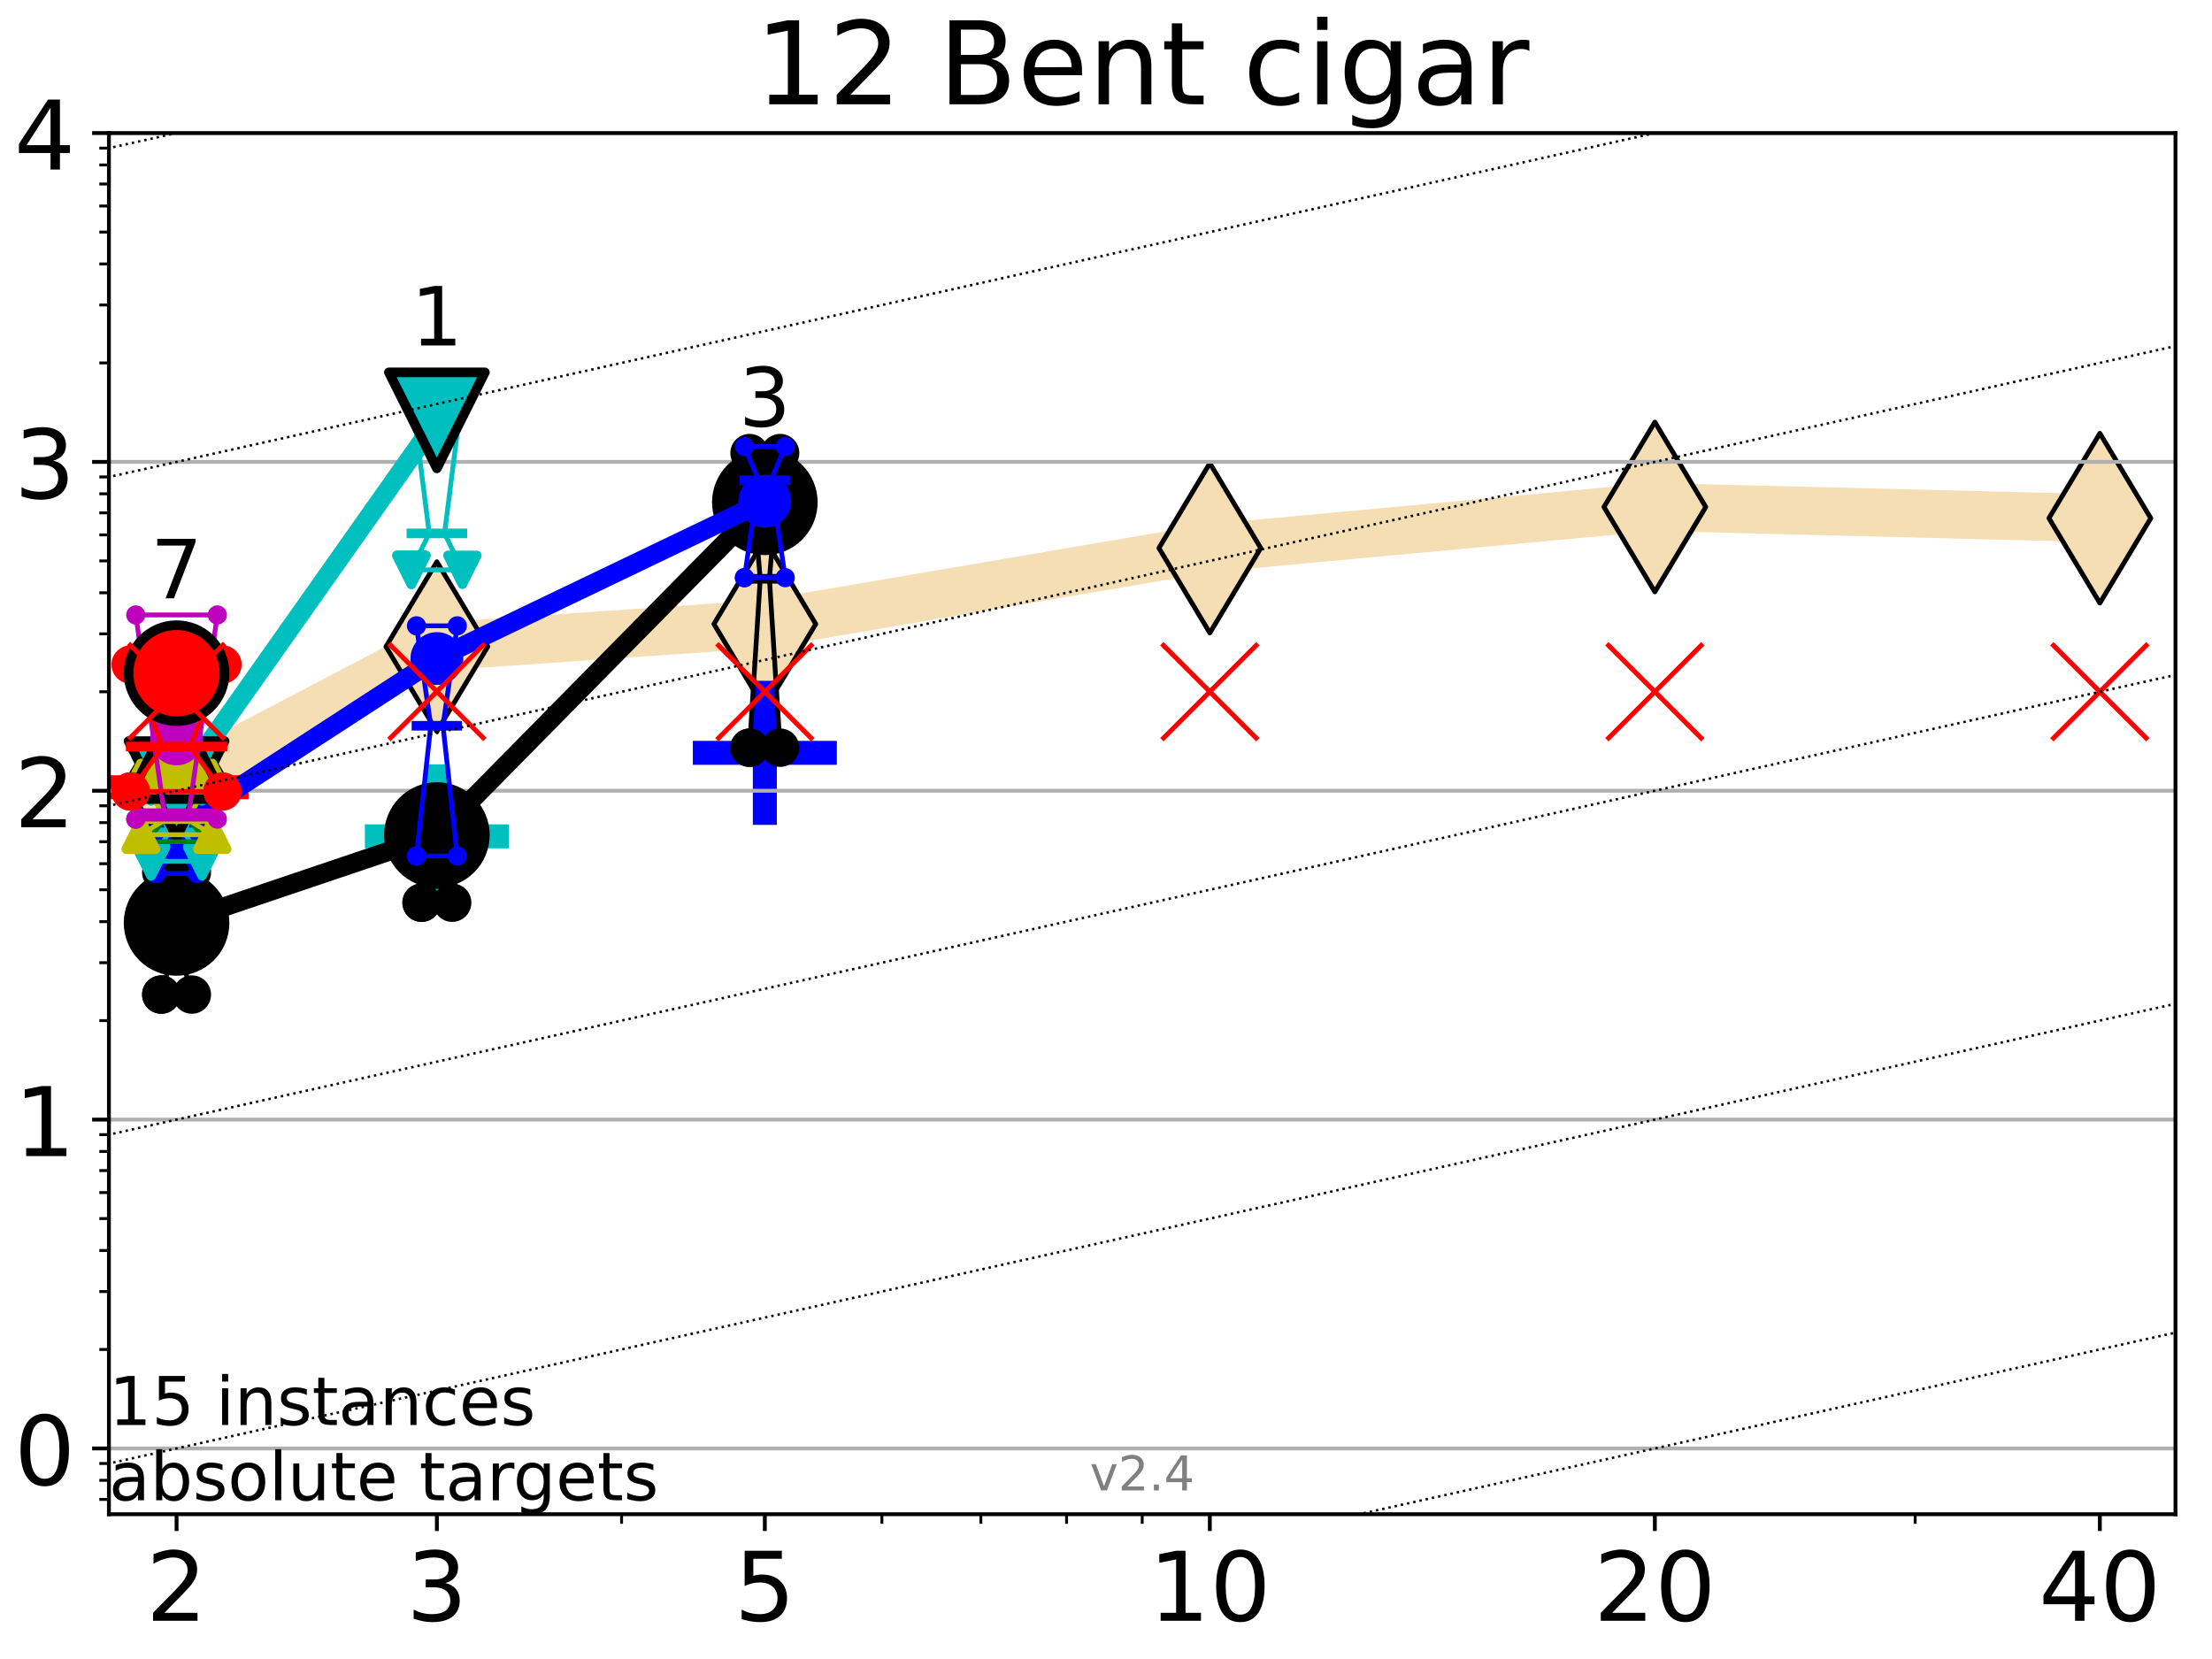 <?xml version="1.0" encoding="utf-8" standalone="no"?>
<!DOCTYPE svg PUBLIC "-//W3C//DTD SVG 1.1//EN"
  "http://www.w3.org/Graphics/SVG/1.1/DTD/svg11.dtd">
<!-- Created with matplotlib (https://matplotlib.org/) -->
<svg height="345.6pt" version="1.1" viewBox="0 0 460.8 345.6" width="460.8pt" xmlns="http://www.w3.org/2000/svg" xmlns:xlink="http://www.w3.org/1999/xlink">
 <defs>
  <style type="text/css">*{stroke-linecap:butt;stroke-linejoin:round;}</style>
 </defs>
 <g id="figure_1">
  <g id="patch_1">
   <path d="M 0 345.6 
L 460.8 345.6 
L 460.8 0 
L 0 0 
z
" style="fill:#ffffff;"/>
  </g>
  <g id="axes_1">
   <g id="patch_2">
    <path d="M 22.69 315.44 
L 453.192 315.44 
L 453.192 27.72 
L 22.69 27.72 
z
" style="fill:#ffffff;"/>
   </g>
   <g id="line2d_1">
    <path clip-path="url(#p2a8ecaa482)" d="M 36.781 163.137 
L 91.009 134.705 
L 159.329 129.994 
L 252.032 114.174 
L 344.736 105.616 
L 437.439 107.95 
" style="fill:none;stroke:#f5deb3;stroke-linecap:square;stroke-width:10;"/>
    <defs>
     <path d="M -0 17.678 
L 10.607 0 
L 0 -17.678 
L -10.607 -0 
z
" id="m439cac9ffb" style="stroke:#000000;stroke-linejoin:miter;"/>
    </defs>
    <g clip-path="url(#p2a8ecaa482)">
     <use style="fill:#f5deb3;stroke:#000000;stroke-linejoin:miter;" x="36.781" xlink:href="#m439cac9ffb" y="163.137"/>
     <use style="fill:#f5deb3;stroke:#000000;stroke-linejoin:miter;" x="91.009" xlink:href="#m439cac9ffb" y="134.705"/>
     <use style="fill:#f5deb3;stroke:#000000;stroke-linejoin:miter;" x="159.329" xlink:href="#m439cac9ffb" y="129.994"/>
     <use style="fill:#f5deb3;stroke:#000000;stroke-linejoin:miter;" x="252.032" xlink:href="#m439cac9ffb" y="114.174"/>
     <use style="fill:#f5deb3;stroke:#000000;stroke-linejoin:miter;" x="344.736" xlink:href="#m439cac9ffb" y="105.616"/>
     <use style="fill:#f5deb3;stroke:#000000;stroke-linejoin:miter;" x="437.439" xlink:href="#m439cac9ffb" y="107.95"/>
    </g>
   </g>
   <g id="line2d_2">
    <defs>
     <path d="M -15 0 
L 15 0 
M 0 15 
L 0 -15 
" id="m0a8a3f0164" style="stroke:#00bfbf;stroke-width:5;"/>
    </defs>
    <g clip-path="url(#p2a8ecaa482)">
     <use style="fill:#00bfbf;stroke:#00bfbf;stroke-width:5;" x="91.009" xlink:href="#m0a8a3f0164" y="174.229"/>
    </g>
   </g>
   <g id="line2d_3">
    <defs>
     <path d="M -15 0 
L 15 0 
M 0 15 
L 0 -15 
" id="m7f20f63112" style="stroke:#0000ff;stroke-width:5;"/>
    </defs>
    <g clip-path="url(#p2a8ecaa482)">
     <use style="fill:#0000ff;stroke:#0000ff;stroke-width:5;" x="159.329" xlink:href="#m7f20f63112" y="156.832"/>
    </g>
   </g>
   <g id="line2d_4">
    <defs>
     <path d="M -15 0 
L 15 0 
M 0 15 
L 0 -15 
" id="m31da5a4b65" style="stroke:#ff0000;stroke-width:5;"/>
    </defs>
    <g clip-path="url(#p2a8ecaa482)">
     <use style="fill:#ff0000;stroke:#ff0000;stroke-width:5;" x="36.781" xlink:href="#m31da5a4b65" y="163.995"/>
    </g>
   </g>
   <g id="matplotlib.axis_1">
    <g id="xtick_1">
     <g id="line2d_5">
      <defs>
       <path d="M 0 0 
L 0 3.5 
" id="m2a5c62aeba" style="stroke:#000000;stroke-width:0.8;"/>
      </defs>
      <g>
       <use style="stroke:#000000;stroke-width:0.8;" x="36.781" xlink:href="#m2a5c62aeba" y="315.44"/>
      </g>
     </g>
     <g id="text_1">
      <!-- 2 -->
      <g transform="translate(30.419 337.637)scale(0.2 -0.2)">
       <defs>
        <path d="M 19.188 8.297 
L 53.609 8.297 
L 53.609 0 
L 7.328 0 
L 7.328 8.297 
Q 12.938 14.109 22.625 23.891 
Q 32.328 33.688 34.812 36.531 
Q 39.547 41.844 41.422 45.531 
Q 43.312 49.219 43.312 52.781 
Q 43.312 58.594 39.234 62.25 
Q 35.156 65.922 28.609 65.922 
Q 23.969 65.922 18.812 64.312 
Q 13.672 62.703 7.812 59.422 
L 7.812 69.391 
Q 13.766 71.781 18.938 73 
Q 24.125 74.219 28.422 74.219 
Q 39.75 74.219 46.484 68.547 
Q 53.219 62.891 53.219 53.422 
Q 53.219 48.922 51.531 44.891 
Q 49.859 40.875 45.406 35.406 
Q 44.188 33.984 37.641 27.219 
Q 31.109 20.453 19.188 8.297 
z
" id="DejaVuSans-50"/>
       </defs>
       <use xlink:href="#DejaVuSans-50"/>
      </g>
     </g>
    </g>
    <g id="xtick_2">
     <g id="line2d_6">
      <g>
       <use style="stroke:#000000;stroke-width:0.8;" x="91.009" xlink:href="#m2a5c62aeba" y="315.44"/>
      </g>
     </g>
     <g id="text_2">
      <!-- 3 -->
      <g transform="translate(84.647 337.637)scale(0.2 -0.2)">
       <defs>
        <path d="M 40.578 39.312 
Q 47.656 37.797 51.625 33 
Q 55.609 28.219 55.609 21.188 
Q 55.609 10.406 48.188 4.484 
Q 40.766 -1.422 27.094 -1.422 
Q 22.516 -1.422 17.656 -0.516 
Q 12.797 0.391 7.625 2.203 
L 7.625 11.719 
Q 11.719 9.328 16.594 8.109 
Q 21.484 6.891 26.812 6.891 
Q 36.078 6.891 40.938 10.547 
Q 45.797 14.203 45.797 21.188 
Q 45.797 27.641 41.281 31.266 
Q 36.766 34.906 28.719 34.906 
L 20.219 34.906 
L 20.219 43.016 
L 29.109 43.016 
Q 36.375 43.016 40.234 45.922 
Q 44.094 48.828 44.094 54.297 
Q 44.094 59.906 40.109 62.906 
Q 36.141 65.922 28.719 65.922 
Q 24.656 65.922 20.016 65.031 
Q 15.375 64.156 9.812 62.312 
L 9.812 71.094 
Q 15.438 72.656 20.344 73.438 
Q 25.25 74.219 29.594 74.219 
Q 40.828 74.219 47.359 69.109 
Q 53.906 64.016 53.906 55.328 
Q 53.906 49.266 50.438 45.094 
Q 46.969 40.922 40.578 39.312 
z
" id="DejaVuSans-51"/>
       </defs>
       <use xlink:href="#DejaVuSans-51"/>
      </g>
     </g>
    </g>
    <g id="xtick_3">
     <g id="line2d_7">
      <g>
       <use style="stroke:#000000;stroke-width:0.8;" x="159.329" xlink:href="#m2a5c62aeba" y="315.44"/>
      </g>
     </g>
     <g id="text_3">
      <!-- 5 -->
      <g transform="translate(152.966 337.637)scale(0.2 -0.2)">
       <defs>
        <path d="M 10.797 72.906 
L 49.516 72.906 
L 49.516 64.594 
L 19.828 64.594 
L 19.828 46.734 
Q 21.969 47.469 24.109 47.828 
Q 26.266 48.188 28.422 48.188 
Q 40.625 48.188 47.75 41.5 
Q 54.891 34.812 54.891 23.391 
Q 54.891 11.625 47.562 5.094 
Q 40.234 -1.422 26.906 -1.422 
Q 22.312 -1.422 17.547 -0.641 
Q 12.797 0.141 7.719 1.703 
L 7.719 11.625 
Q 12.109 9.234 16.797 8.062 
Q 21.484 6.891 26.703 6.891 
Q 35.156 6.891 40.078 11.328 
Q 45.016 15.766 45.016 23.391 
Q 45.016 31 40.078 35.438 
Q 35.156 39.891 26.703 39.891 
Q 22.75 39.891 18.812 39.016 
Q 14.891 38.141 10.797 36.281 
z
" id="DejaVuSans-53"/>
       </defs>
       <use xlink:href="#DejaVuSans-53"/>
      </g>
     </g>
    </g>
    <g id="xtick_4">
     <g id="line2d_8">
      <g>
       <use style="stroke:#000000;stroke-width:0.8;" x="252.032" xlink:href="#m2a5c62aeba" y="315.44"/>
      </g>
     </g>
     <g id="text_4">
      <!-- 10 -->
      <g transform="translate(239.307 337.637)scale(0.2 -0.2)">
       <defs>
        <path d="M 12.406 8.297 
L 28.516 8.297 
L 28.516 63.922 
L 10.984 60.406 
L 10.984 69.391 
L 28.422 72.906 
L 38.281 72.906 
L 38.281 8.297 
L 54.391 8.297 
L 54.391 0 
L 12.406 0 
z
" id="DejaVuSans-49"/>
        <path d="M 31.781 66.406 
Q 24.172 66.406 20.328 58.906 
Q 16.5 51.422 16.5 36.375 
Q 16.5 21.391 20.328 13.891 
Q 24.172 6.391 31.781 6.391 
Q 39.453 6.391 43.281 13.891 
Q 47.125 21.391 47.125 36.375 
Q 47.125 51.422 43.281 58.906 
Q 39.453 66.406 31.781 66.406 
z
M 31.781 74.219 
Q 44.047 74.219 50.516 64.516 
Q 56.984 54.828 56.984 36.375 
Q 56.984 17.969 50.516 8.266 
Q 44.047 -1.422 31.781 -1.422 
Q 19.531 -1.422 13.062 8.266 
Q 6.594 17.969 6.594 36.375 
Q 6.594 54.828 13.062 64.516 
Q 19.531 74.219 31.781 74.219 
z
" id="DejaVuSans-48"/>
       </defs>
       <use xlink:href="#DejaVuSans-49"/>
       <use x="63.623" xlink:href="#DejaVuSans-48"/>
      </g>
     </g>
    </g>
    <g id="xtick_5">
     <g id="line2d_9">
      <g>
       <use style="stroke:#000000;stroke-width:0.8;" x="344.736" xlink:href="#m2a5c62aeba" y="315.44"/>
      </g>
     </g>
     <g id="text_5">
      <!-- 20 -->
      <g transform="translate(332.011 337.637)scale(0.2 -0.2)">
       <use xlink:href="#DejaVuSans-50"/>
       <use x="63.623" xlink:href="#DejaVuSans-48"/>
      </g>
     </g>
    </g>
    <g id="xtick_6">
     <g id="line2d_10">
      <g>
       <use style="stroke:#000000;stroke-width:0.8;" x="437.439" xlink:href="#m2a5c62aeba" y="315.44"/>
      </g>
     </g>
     <g id="text_6">
      <!-- 40 -->
      <g transform="translate(424.714 337.637)scale(0.2 -0.2)">
       <defs>
        <path d="M 37.797 64.312 
L 12.891 25.391 
L 37.797 25.391 
z
M 35.203 72.906 
L 47.609 72.906 
L 47.609 25.391 
L 58.016 25.391 
L 58.016 17.188 
L 47.609 17.188 
L 47.609 0 
L 37.797 0 
L 37.797 17.188 
L 4.891 17.188 
L 4.891 26.703 
z
" id="DejaVuSans-52"/>
       </defs>
       <use xlink:href="#DejaVuSans-52"/>
       <use x="63.623" xlink:href="#DejaVuSans-48"/>
      </g>
     </g>
    </g>
    <g id="xtick_7">
     <g id="line2d_11">
      <defs>
       <path d="M 0 0 
L 0 2 
" id="m5556a31112" style="stroke:#000000;stroke-width:0.6;"/>
      </defs>
      <g>
       <use style="stroke:#000000;stroke-width:0.6;" x="129.485" xlink:href="#m5556a31112" y="315.44"/>
      </g>
     </g>
    </g>
    <g id="xtick_8">
     <g id="line2d_12">
      <g>
       <use style="stroke:#000000;stroke-width:0.6;" x="183.713" xlink:href="#m5556a31112" y="315.44"/>
      </g>
     </g>
    </g>
    <g id="xtick_9">
     <g id="line2d_13">
      <g>
       <use style="stroke:#000000;stroke-width:0.6;" x="204.329" xlink:href="#m5556a31112" y="315.44"/>
      </g>
     </g>
    </g>
    <g id="xtick_10">
     <g id="line2d_14">
      <g>
       <use style="stroke:#000000;stroke-width:0.6;" x="222.188" xlink:href="#m5556a31112" y="315.44"/>
      </g>
     </g>
    </g>
    <g id="xtick_11">
     <g id="line2d_15">
      <g>
       <use style="stroke:#000000;stroke-width:0.6;" x="237.941" xlink:href="#m5556a31112" y="315.44"/>
      </g>
     </g>
    </g>
    <g id="xtick_12">
     <g id="line2d_16">
      <g>
       <use style="stroke:#000000;stroke-width:0.6;" x="398.964" xlink:href="#m5556a31112" y="315.44"/>
      </g>
     </g>
    </g>
   </g>
   <g id="matplotlib.axis_2">
    <g id="ytick_1">
     <g id="line2d_17">
      <path clip-path="url(#p2a8ecaa482)" d="M 22.69 301.739 
L 453.192 301.739 
" style="fill:none;stroke:#b0b0b0;stroke-linecap:square;stroke-width:0.8;"/>
     </g>
     <g id="line2d_18">
      <defs>
       <path d="M 0 0 
L -3.5 0 
" id="m6936b4a26a" style="stroke:#000000;stroke-width:0.8;"/>
      </defs>
      <g>
       <use style="stroke:#000000;stroke-width:0.8;" x="22.69" xlink:href="#m6936b4a26a" y="301.739"/>
      </g>
     </g>
     <g id="text_7">
      <!-- 0 -->
      <g transform="translate(2.965 309.337)scale(0.2 -0.2)">
       <use xlink:href="#DejaVuSans-48"/>
      </g>
     </g>
    </g>
    <g id="ytick_2">
     <g id="line2d_19">
      <path clip-path="url(#p2a8ecaa482)" d="M 22.69 233.234 
L 453.192 233.234 
" style="fill:none;stroke:#b0b0b0;stroke-linecap:square;stroke-width:0.8;"/>
     </g>
     <g id="line2d_20">
      <g>
       <use style="stroke:#000000;stroke-width:0.8;" x="22.69" xlink:href="#m6936b4a26a" y="233.234"/>
      </g>
     </g>
     <g id="text_8">
      <!-- 1 -->
      <g transform="translate(2.965 240.833)scale(0.2 -0.2)">
       <use xlink:href="#DejaVuSans-49"/>
      </g>
     </g>
    </g>
    <g id="ytick_3">
     <g id="line2d_21">
      <path clip-path="url(#p2a8ecaa482)" d="M 22.69 164.73 
L 453.192 164.73 
" style="fill:none;stroke:#b0b0b0;stroke-linecap:square;stroke-width:0.8;"/>
     </g>
     <g id="line2d_22">
      <g>
       <use style="stroke:#000000;stroke-width:0.8;" x="22.69" xlink:href="#m6936b4a26a" y="164.73"/>
      </g>
     </g>
     <g id="text_9">
      <!-- 2 -->
      <g transform="translate(2.965 172.328)scale(0.2 -0.2)">
       <use xlink:href="#DejaVuSans-50"/>
      </g>
     </g>
    </g>
    <g id="ytick_4">
     <g id="line2d_23">
      <path clip-path="url(#p2a8ecaa482)" d="M 22.69 96.225 
L 453.192 96.225 
" style="fill:none;stroke:#b0b0b0;stroke-linecap:square;stroke-width:0.8;"/>
     </g>
     <g id="line2d_24">
      <g>
       <use style="stroke:#000000;stroke-width:0.8;" x="22.69" xlink:href="#m6936b4a26a" y="96.225"/>
      </g>
     </g>
     <g id="text_10">
      <!-- 3 -->
      <g transform="translate(2.965 103.823)scale(0.2 -0.2)">
       <use xlink:href="#DejaVuSans-51"/>
      </g>
     </g>
    </g>
    <g id="ytick_5">
     <g id="line2d_25">
      <path clip-path="url(#p2a8ecaa482)" d="M 22.69 27.72 
L 453.192 27.72 
" style="fill:none;stroke:#b0b0b0;stroke-linecap:square;stroke-width:0.8;"/>
     </g>
     <g id="line2d_26">
      <g>
       <use style="stroke:#000000;stroke-width:0.8;" x="22.69" xlink:href="#m6936b4a26a" y="27.72"/>
      </g>
     </g>
     <g id="text_11">
      <!-- 4 -->
      <g transform="translate(2.965 35.318)scale(0.2 -0.2)">
       <use xlink:href="#DejaVuSans-52"/>
      </g>
     </g>
    </g>
    <g id="ytick_6">
     <g id="line2d_27">
      <defs>
       <path d="M 0 0 
L -2 0 
" id="ma3cd4db8a4" style="stroke:#000000;stroke-width:0.6;"/>
      </defs>
      <g>
       <use style="stroke:#000000;stroke-width:0.6;" x="22.69" xlink:href="#ma3cd4db8a4" y="312.351"/>
      </g>
     </g>
    </g>
    <g id="ytick_7">
     <g id="line2d_28">
      <g>
       <use style="stroke:#000000;stroke-width:0.6;" x="22.69" xlink:href="#ma3cd4db8a4" y="308.378"/>
      </g>
     </g>
    </g>
    <g id="ytick_8">
     <g id="line2d_29">
      <g>
       <use style="stroke:#000000;stroke-width:0.6;" x="22.69" xlink:href="#ma3cd4db8a4" y="304.874"/>
      </g>
     </g>
    </g>
    <g id="ytick_9">
     <g id="line2d_30">
      <g>
       <use style="stroke:#000000;stroke-width:0.6;" x="22.69" xlink:href="#ma3cd4db8a4" y="281.117"/>
      </g>
     </g>
    </g>
    <g id="ytick_10">
     <g id="line2d_31">
      <g>
       <use style="stroke:#000000;stroke-width:0.6;" x="22.69" xlink:href="#ma3cd4db8a4" y="269.054"/>
      </g>
     </g>
    </g>
    <g id="ytick_11">
     <g id="line2d_32">
      <g>
       <use style="stroke:#000000;stroke-width:0.6;" x="22.69" xlink:href="#ma3cd4db8a4" y="260.495"/>
      </g>
     </g>
    </g>
    <g id="ytick_12">
     <g id="line2d_33">
      <g>
       <use style="stroke:#000000;stroke-width:0.6;" x="22.69" xlink:href="#ma3cd4db8a4" y="253.856"/>
      </g>
     </g>
    </g>
    <g id="ytick_13">
     <g id="line2d_34">
      <g>
       <use style="stroke:#000000;stroke-width:0.6;" x="22.69" xlink:href="#ma3cd4db8a4" y="248.432"/>
      </g>
     </g>
    </g>
    <g id="ytick_14">
     <g id="line2d_35">
      <g>
       <use style="stroke:#000000;stroke-width:0.6;" x="22.69" xlink:href="#ma3cd4db8a4" y="243.846"/>
      </g>
     </g>
    </g>
    <g id="ytick_15">
     <g id="line2d_36">
      <g>
       <use style="stroke:#000000;stroke-width:0.6;" x="22.69" xlink:href="#ma3cd4db8a4" y="239.873"/>
      </g>
     </g>
    </g>
    <g id="ytick_16">
     <g id="line2d_37">
      <g>
       <use style="stroke:#000000;stroke-width:0.6;" x="22.69" xlink:href="#ma3cd4db8a4" y="236.369"/>
      </g>
     </g>
    </g>
    <g id="ytick_17">
     <g id="line2d_38">
      <g>
       <use style="stroke:#000000;stroke-width:0.6;" x="22.69" xlink:href="#ma3cd4db8a4" y="212.612"/>
      </g>
     </g>
    </g>
    <g id="ytick_18">
     <g id="line2d_39">
      <g>
       <use style="stroke:#000000;stroke-width:0.6;" x="22.69" xlink:href="#ma3cd4db8a4" y="200.549"/>
      </g>
     </g>
    </g>
    <g id="ytick_19">
     <g id="line2d_40">
      <g>
       <use style="stroke:#000000;stroke-width:0.6;" x="22.69" xlink:href="#ma3cd4db8a4" y="191.99"/>
      </g>
     </g>
    </g>
    <g id="ytick_20">
     <g id="line2d_41">
      <g>
       <use style="stroke:#000000;stroke-width:0.6;" x="22.69" xlink:href="#ma3cd4db8a4" y="185.352"/>
      </g>
     </g>
    </g>
    <g id="ytick_21">
     <g id="line2d_42">
      <g>
       <use style="stroke:#000000;stroke-width:0.6;" x="22.69" xlink:href="#ma3cd4db8a4" y="179.927"/>
      </g>
     </g>
    </g>
    <g id="ytick_22">
     <g id="line2d_43">
      <g>
       <use style="stroke:#000000;stroke-width:0.6;" x="22.69" xlink:href="#ma3cd4db8a4" y="175.341"/>
      </g>
     </g>
    </g>
    <g id="ytick_23">
     <g id="line2d_44">
      <g>
       <use style="stroke:#000000;stroke-width:0.6;" x="22.69" xlink:href="#ma3cd4db8a4" y="171.368"/>
      </g>
     </g>
    </g>
    <g id="ytick_24">
     <g id="line2d_45">
      <g>
       <use style="stroke:#000000;stroke-width:0.6;" x="22.69" xlink:href="#ma3cd4db8a4" y="167.864"/>
      </g>
     </g>
    </g>
    <g id="ytick_25">
     <g id="line2d_46">
      <g>
       <use style="stroke:#000000;stroke-width:0.6;" x="22.69" xlink:href="#ma3cd4db8a4" y="144.108"/>
      </g>
     </g>
    </g>
    <g id="ytick_26">
     <g id="line2d_47">
      <g>
       <use style="stroke:#000000;stroke-width:0.6;" x="22.69" xlink:href="#ma3cd4db8a4" y="132.044"/>
      </g>
     </g>
    </g>
    <g id="ytick_27">
     <g id="line2d_48">
      <g>
       <use style="stroke:#000000;stroke-width:0.6;" x="22.69" xlink:href="#ma3cd4db8a4" y="123.486"/>
      </g>
     </g>
    </g>
    <g id="ytick_28">
     <g id="line2d_49">
      <g>
       <use style="stroke:#000000;stroke-width:0.6;" x="22.69" xlink:href="#ma3cd4db8a4" y="116.847"/>
      </g>
     </g>
    </g>
    <g id="ytick_29">
     <g id="line2d_50">
      <g>
       <use style="stroke:#000000;stroke-width:0.6;" x="22.69" xlink:href="#ma3cd4db8a4" y="111.422"/>
      </g>
     </g>
    </g>
    <g id="ytick_30">
     <g id="line2d_51">
      <g>
       <use style="stroke:#000000;stroke-width:0.6;" x="22.69" xlink:href="#ma3cd4db8a4" y="106.836"/>
      </g>
     </g>
    </g>
    <g id="ytick_31">
     <g id="line2d_52">
      <g>
       <use style="stroke:#000000;stroke-width:0.6;" x="22.69" xlink:href="#ma3cd4db8a4" y="102.864"/>
      </g>
     </g>
    </g>
    <g id="ytick_32">
     <g id="line2d_53">
      <g>
       <use style="stroke:#000000;stroke-width:0.6;" x="22.69" xlink:href="#ma3cd4db8a4" y="99.359"/>
      </g>
     </g>
    </g>
    <g id="ytick_33">
     <g id="line2d_54">
      <g>
       <use style="stroke:#000000;stroke-width:0.6;" x="22.69" xlink:href="#ma3cd4db8a4" y="75.603"/>
      </g>
     </g>
    </g>
    <g id="ytick_34">
     <g id="line2d_55">
      <g>
       <use style="stroke:#000000;stroke-width:0.6;" x="22.69" xlink:href="#ma3cd4db8a4" y="63.54"/>
      </g>
     </g>
    </g>
    <g id="ytick_35">
     <g id="line2d_56">
      <g>
       <use style="stroke:#000000;stroke-width:0.6;" x="22.69" xlink:href="#ma3cd4db8a4" y="54.981"/>
      </g>
     </g>
    </g>
    <g id="ytick_36">
     <g id="line2d_57">
      <g>
       <use style="stroke:#000000;stroke-width:0.6;" x="22.69" xlink:href="#ma3cd4db8a4" y="48.342"/>
      </g>
     </g>
    </g>
    <g id="ytick_37">
     <g id="line2d_58">
      <g>
       <use style="stroke:#000000;stroke-width:0.6;" x="22.69" xlink:href="#ma3cd4db8a4" y="42.918"/>
      </g>
     </g>
    </g>
    <g id="ytick_38">
     <g id="line2d_59">
      <g>
       <use style="stroke:#000000;stroke-width:0.6;" x="22.69" xlink:href="#ma3cd4db8a4" y="38.332"/>
      </g>
     </g>
    </g>
    <g id="ytick_39">
     <g id="line2d_60">
      <g>
       <use style="stroke:#000000;stroke-width:0.6;" x="22.69" xlink:href="#ma3cd4db8a4" y="34.359"/>
      </g>
     </g>
    </g>
    <g id="ytick_40">
     <g id="line2d_61">
      <g>
       <use style="stroke:#000000;stroke-width:0.6;" x="22.69" xlink:href="#ma3cd4db8a4" y="30.855"/>
      </g>
     </g>
    </g>
   </g>
   <g id="line2d_62">
    <path clip-path="url(#p2a8ecaa482)" d="M 33.594 207.188 
L 35.825 199.098 
L 33.594 181.715 
L 39.968 181.715 
L 37.737 199.098 
L 39.968 207.188 
L 33.594 207.188 
" style="fill:none;stroke:#000000;stroke-linecap:square;"/>
   </g>
   <g id="line2d_63">
    <path clip-path="url(#p2a8ecaa482)" d="M 33.594 207.188 
L 39.968 207.188 
L 39.968 181.715 
L 33.594 181.715 
L 33.594 207.188 
" style="fill:none;"/>
    <defs>
     <path d="M 0 3 
C 0.796 3 1.559 2.684 2.121 2.121 
C 2.684 1.559 3 0.796 3 0 
C 3 -0.796 2.684 -1.559 2.121 -2.121 
C 1.559 -2.684 0.796 -3 0 -3 
C -0.796 -3 -1.559 -2.684 -2.121 -2.121 
C -2.684 -1.559 -3 -0.796 -3 0 
C -3 0.796 -2.684 1.559 -2.121 2.121 
C -1.559 2.684 -0.796 3 0 3 
z
" id="mbf24e8967b" style="stroke:#000000;stroke-width:2;"/>
    </defs>
    <g clip-path="url(#p2a8ecaa482)">
     <use style="stroke:#000000;stroke-width:2;" x="33.594" xlink:href="#mbf24e8967b" y="207.188"/>
     <use style="stroke:#000000;stroke-width:2;" x="39.968" xlink:href="#mbf24e8967b" y="207.188"/>
     <use style="stroke:#000000;stroke-width:2;" x="39.968" xlink:href="#mbf24e8967b" y="181.715"/>
     <use style="stroke:#000000;stroke-width:2;" x="33.594" xlink:href="#mbf24e8967b" y="181.715"/>
     <use style="stroke:#000000;stroke-width:2;" x="33.594" xlink:href="#mbf24e8967b" y="207.188"/>
    </g>
   </g>
   <g id="line2d_64">
    <path clip-path="url(#p2a8ecaa482)" d="M 33.594 199.098 
L 39.968 199.098 
" style="fill:none;stroke:#000000;stroke-linecap:square;stroke-width:2;"/>
   </g>
   <g id="line2d_65">
    <path clip-path="url(#p2a8ecaa482)" d="M 87.823 188.049 
L 90.053 184.185 
L 87.823 177.546 
L 94.196 177.546 
L 91.965 184.185 
L 94.196 188.049 
L 87.823 188.049 
" style="fill:none;stroke:#000000;stroke-linecap:square;"/>
   </g>
   <g id="line2d_66">
    <path clip-path="url(#p2a8ecaa482)" d="M 87.823 188.049 
L 94.196 188.049 
L 94.196 177.546 
L 87.823 177.546 
L 87.823 188.049 
" style="fill:none;"/>
    <g clip-path="url(#p2a8ecaa482)">
     <use style="stroke:#000000;stroke-width:2;" x="87.823" xlink:href="#mbf24e8967b" y="188.049"/>
     <use style="stroke:#000000;stroke-width:2;" x="94.196" xlink:href="#mbf24e8967b" y="188.049"/>
     <use style="stroke:#000000;stroke-width:2;" x="94.196" xlink:href="#mbf24e8967b" y="177.546"/>
     <use style="stroke:#000000;stroke-width:2;" x="87.823" xlink:href="#mbf24e8967b" y="177.546"/>
     <use style="stroke:#000000;stroke-width:2;" x="87.823" xlink:href="#mbf24e8967b" y="188.049"/>
    </g>
   </g>
   <g id="line2d_67">
    <path clip-path="url(#p2a8ecaa482)" d="M 87.823 184.185 
L 94.196 184.185 
" style="fill:none;stroke:#000000;stroke-linecap:square;stroke-width:2;"/>
   </g>
   <g id="line2d_68">
    <path clip-path="url(#p2a8ecaa482)" d="M 156.142 155.757 
L 158.373 120.576 
L 156.142 94.385 
L 162.515 94.385 
L 160.285 120.576 
L 162.515 155.757 
L 156.142 155.757 
" style="fill:none;stroke:#000000;stroke-linecap:square;"/>
   </g>
   <g id="line2d_69">
    <path clip-path="url(#p2a8ecaa482)" d="M 156.142 155.757 
L 162.515 155.757 
L 162.515 94.385 
L 156.142 94.385 
L 156.142 155.757 
" style="fill:none;"/>
    <g clip-path="url(#p2a8ecaa482)">
     <use style="stroke:#000000;stroke-width:2;" x="156.142" xlink:href="#mbf24e8967b" y="155.757"/>
     <use style="stroke:#000000;stroke-width:2;" x="162.515" xlink:href="#mbf24e8967b" y="155.757"/>
     <use style="stroke:#000000;stroke-width:2;" x="162.515" xlink:href="#mbf24e8967b" y="94.385"/>
     <use style="stroke:#000000;stroke-width:2;" x="156.142" xlink:href="#mbf24e8967b" y="94.385"/>
     <use style="stroke:#000000;stroke-width:2;" x="156.142" xlink:href="#mbf24e8967b" y="155.757"/>
    </g>
   </g>
   <g id="line2d_70">
    <path clip-path="url(#p2a8ecaa482)" d="M 156.142 120.576 
L 162.515 120.576 
" style="fill:none;stroke:#000000;stroke-linecap:square;stroke-width:2;"/>
   </g>
   <g id="line2d_71">
    <path clip-path="url(#p2a8ecaa482)" d="M 36.781 192.264 
L 91.009 173.947 
" style="fill:none;stroke:#000000;stroke-linecap:square;stroke-width:4;"/>
   </g>
   <g id="line2d_72">
    <path clip-path="url(#p2a8ecaa482)" d="M 91.009 173.947 
L 159.329 104.636 
" style="fill:none;stroke:#000000;stroke-linecap:square;stroke-width:4;"/>
   </g>
   <g id="line2d_73">
    <path clip-path="url(#p2a8ecaa482)" d="M 36.781 192.264 
L 91.009 173.947 
L 159.329 104.636 
" style="fill:none;"/>
    <defs>
     <path d="M 0 10 
C 2.652 10 5.196 8.946 7.071 7.071 
C 8.946 5.196 10 2.652 10 0 
C 10 -2.652 8.946 -5.196 7.071 -7.071 
C 5.196 -8.946 2.652 -10 0 -10 
C -2.652 -10 -5.196 -8.946 -7.071 -7.071 
C -8.946 -5.196 -10 -2.652 -10 0 
C -10 2.652 -8.946 5.196 -7.071 7.071 
C -5.196 8.946 -2.652 10 0 10 
z
" id="m9a0963691a" style="stroke:#000000;stroke-width:2;"/>
    </defs>
    <g clip-path="url(#p2a8ecaa482)">
     <use style="stroke:#000000;stroke-width:2;" x="36.781" xlink:href="#m9a0963691a" y="192.264"/>
     <use style="stroke:#000000;stroke-width:2;" x="91.009" xlink:href="#m9a0963691a" y="173.947"/>
     <use style="stroke:#000000;stroke-width:2;" x="159.329" xlink:href="#m9a0963691a" y="104.636"/>
    </g>
   </g>
   <g id="line2d_74">
    <path clip-path="url(#p2a8ecaa482)" d="M 32.532 181.98 
L 35.507 178.358 
L 32.532 175.341 
L 41.03 175.341 
L 38.056 178.358 
L 41.03 181.98 
L 32.532 181.98 
" style="fill:none;stroke:#0000ff;stroke-linecap:square;"/>
   </g>
   <g id="line2d_75">
    <path clip-path="url(#p2a8ecaa482)" d="M 32.532 181.98 
L 41.03 181.98 
L 41.03 175.341 
L 32.532 175.341 
L 32.532 181.98 
" style="fill:none;"/>
    <defs>
     <path d="M 0 1.5 
C 0.398 1.5 0.779 1.342 1.061 1.061 
C 1.342 0.779 1.5 0.398 1.5 0 
C 1.5 -0.398 1.342 -0.779 1.061 -1.061 
C 0.779 -1.342 0.398 -1.5 0 -1.5 
C -0.398 -1.5 -0.779 -1.342 -1.061 -1.061 
C -1.342 -0.779 -1.5 -0.398 -1.5 0 
C -1.5 0.398 -1.342 0.779 -1.061 1.061 
C -0.779 1.342 -0.398 1.5 0 1.5 
z
" id="ma25db18724" style="stroke:#0000ff;"/>
    </defs>
    <g clip-path="url(#p2a8ecaa482)">
     <use style="fill:#0000ff;stroke:#0000ff;" x="32.532" xlink:href="#ma25db18724" y="181.98"/>
     <use style="fill:#0000ff;stroke:#0000ff;" x="41.03" xlink:href="#ma25db18724" y="181.98"/>
     <use style="fill:#0000ff;stroke:#0000ff;" x="41.03" xlink:href="#ma25db18724" y="175.341"/>
     <use style="fill:#0000ff;stroke:#0000ff;" x="32.532" xlink:href="#ma25db18724" y="175.341"/>
     <use style="fill:#0000ff;stroke:#0000ff;" x="32.532" xlink:href="#ma25db18724" y="181.98"/>
    </g>
   </g>
   <g id="line2d_76">
    <path clip-path="url(#p2a8ecaa482)" d="M 32.532 178.358 
L 41.03 178.358 
" style="fill:none;stroke:#0000ff;stroke-linecap:square;stroke-width:2;"/>
   </g>
   <g id="line2d_77">
    <path clip-path="url(#p2a8ecaa482)" d="M 86.76 178.319 
L 89.735 151.183 
L 86.76 130.373 
L 95.258 130.373 
L 92.284 151.183 
L 95.258 178.319 
L 86.76 178.319 
" style="fill:none;stroke:#0000ff;stroke-linecap:square;"/>
   </g>
   <g id="line2d_78">
    <path clip-path="url(#p2a8ecaa482)" d="M 86.76 178.319 
L 95.258 178.319 
L 95.258 130.373 
L 86.76 130.373 
L 86.76 178.319 
" style="fill:none;"/>
    <g clip-path="url(#p2a8ecaa482)">
     <use style="fill:#0000ff;stroke:#0000ff;" x="86.76" xlink:href="#ma25db18724" y="178.319"/>
     <use style="fill:#0000ff;stroke:#0000ff;" x="95.258" xlink:href="#ma25db18724" y="178.319"/>
     <use style="fill:#0000ff;stroke:#0000ff;" x="95.258" xlink:href="#ma25db18724" y="130.373"/>
     <use style="fill:#0000ff;stroke:#0000ff;" x="86.76" xlink:href="#ma25db18724" y="130.373"/>
     <use style="fill:#0000ff;stroke:#0000ff;" x="86.76" xlink:href="#ma25db18724" y="178.319"/>
    </g>
   </g>
   <g id="line2d_79">
    <path clip-path="url(#p2a8ecaa482)" d="M 86.76 151.183 
L 95.258 151.183 
" style="fill:none;stroke:#0000ff;stroke-linecap:square;stroke-width:2;"/>
   </g>
   <g id="line2d_80">
    <path clip-path="url(#p2a8ecaa482)" d="M 155.08 120.341 
L 158.054 100.052 
L 155.08 93.034 
L 163.578 93.034 
L 160.603 100.052 
L 163.578 120.341 
L 155.08 120.341 
" style="fill:none;stroke:#0000ff;stroke-linecap:square;"/>
   </g>
   <g id="line2d_81">
    <path clip-path="url(#p2a8ecaa482)" d="M 155.08 120.341 
L 163.578 120.341 
L 163.578 93.034 
L 155.08 93.034 
L 155.08 120.341 
" style="fill:none;"/>
    <g clip-path="url(#p2a8ecaa482)">
     <use style="fill:#0000ff;stroke:#0000ff;" x="155.08" xlink:href="#ma25db18724" y="120.341"/>
     <use style="fill:#0000ff;stroke:#0000ff;" x="163.578" xlink:href="#ma25db18724" y="120.341"/>
     <use style="fill:#0000ff;stroke:#0000ff;" x="163.578" xlink:href="#ma25db18724" y="93.034"/>
     <use style="fill:#0000ff;stroke:#0000ff;" x="155.08" xlink:href="#ma25db18724" y="93.034"/>
     <use style="fill:#0000ff;stroke:#0000ff;" x="155.08" xlink:href="#ma25db18724" y="120.341"/>
    </g>
   </g>
   <g id="line2d_82">
    <path clip-path="url(#p2a8ecaa482)" d="M 155.08 100.052 
L 163.578 100.052 
" style="fill:none;stroke:#0000ff;stroke-linecap:square;stroke-width:2;"/>
   </g>
   <g id="line2d_83">
    <path clip-path="url(#p2a8ecaa482)" d="M 36.781 172.393 
L 91.009 137.185 
" style="fill:none;stroke:#0000ff;stroke-linecap:square;stroke-width:4;"/>
   </g>
   <g id="line2d_84">
    <path clip-path="url(#p2a8ecaa482)" d="M 91.009 137.185 
L 159.329 104.416 
" style="fill:none;stroke:#0000ff;stroke-linecap:square;stroke-width:4;"/>
   </g>
   <g id="line2d_85">
    <path clip-path="url(#p2a8ecaa482)" d="M 36.781 172.393 
L 91.009 137.185 
L 159.329 104.416 
" style="fill:none;"/>
    <defs>
     <path d="M 0 5 
C 1.326 5 2.598 4.473 3.536 3.536 
C 4.473 2.598 5 1.326 5 0 
C 5 -1.326 4.473 -2.598 3.536 -3.536 
C 2.598 -4.473 1.326 -5 0 -5 
C -1.326 -5 -2.598 -4.473 -3.536 -3.536 
C -4.473 -2.598 -5 -1.326 -5 0 
C -5 1.326 -4.473 2.598 -3.536 3.536 
C -2.598 4.473 -1.326 5 0 5 
z
" id="m8e11c4849e" style="stroke:#0000ff;"/>
    </defs>
    <g clip-path="url(#p2a8ecaa482)">
     <use style="fill:#0000ff;stroke:#0000ff;" x="36.781" xlink:href="#m8e11c4849e" y="172.393"/>
     <use style="fill:#0000ff;stroke:#0000ff;" x="91.009" xlink:href="#m8e11c4849e" y="137.185"/>
     <use style="fill:#0000ff;stroke:#0000ff;" x="159.329" xlink:href="#m8e11c4849e" y="104.416"/>
    </g>
   </g>
   <g id="line2d_86">
    <path clip-path="url(#p2a8ecaa482)" d="M 31.47 179.435 
L 35.188 173.388 
L 31.47 163.85 
L 42.093 163.85 
L 38.375 173.388 
L 42.093 179.435 
L 31.47 179.435 
" style="fill:none;stroke:#00bfbf;stroke-linecap:square;"/>
   </g>
   <g id="line2d_87">
    <path clip-path="url(#p2a8ecaa482)" d="M 31.47 179.435 
L 42.093 179.435 
L 42.093 163.85 
L 31.47 163.85 
L 31.47 179.435 
" style="fill:none;"/>
    <defs>
     <path d="M -0 3 
L 3 -3 
L -3 -3 
z
" id="mc428d77cda" style="stroke:#00bfbf;stroke-linejoin:miter;stroke-width:2;"/>
    </defs>
    <g clip-path="url(#p2a8ecaa482)">
     <use style="fill:#00bfbf;stroke:#00bfbf;stroke-linejoin:miter;stroke-width:2;" x="31.47" xlink:href="#mc428d77cda" y="179.435"/>
     <use style="fill:#00bfbf;stroke:#00bfbf;stroke-linejoin:miter;stroke-width:2;" x="42.093" xlink:href="#mc428d77cda" y="179.435"/>
     <use style="fill:#00bfbf;stroke:#00bfbf;stroke-linejoin:miter;stroke-width:2;" x="42.093" xlink:href="#mc428d77cda" y="163.85"/>
     <use style="fill:#00bfbf;stroke:#00bfbf;stroke-linejoin:miter;stroke-width:2;" x="31.47" xlink:href="#mc428d77cda" y="163.85"/>
     <use style="fill:#00bfbf;stroke:#00bfbf;stroke-linejoin:miter;stroke-width:2;" x="31.47" xlink:href="#mc428d77cda" y="179.435"/>
    </g>
   </g>
   <g id="line2d_88">
    <path clip-path="url(#p2a8ecaa482)" d="M 31.47 173.388 
L 42.093 173.388 
" style="fill:none;stroke:#00bfbf;stroke-linecap:square;stroke-width:2;"/>
   </g>
   <g id="line2d_89">
    <path clip-path="url(#p2a8ecaa482)" d="M 85.698 118.709 
L 89.416 111.11 
L 85.698 81.793 
L 96.321 81.793 
L 92.603 111.11 
L 96.321 118.709 
L 85.698 118.709 
" style="fill:none;stroke:#00bfbf;stroke-linecap:square;"/>
   </g>
   <g id="line2d_90">
    <path clip-path="url(#p2a8ecaa482)" d="M 85.698 118.709 
L 96.321 118.709 
L 96.321 81.793 
L 85.698 81.793 
L 85.698 118.709 
" style="fill:none;"/>
    <g clip-path="url(#p2a8ecaa482)">
     <use style="fill:#00bfbf;stroke:#00bfbf;stroke-linejoin:miter;stroke-width:2;" x="85.698" xlink:href="#mc428d77cda" y="118.709"/>
     <use style="fill:#00bfbf;stroke:#00bfbf;stroke-linejoin:miter;stroke-width:2;" x="96.321" xlink:href="#mc428d77cda" y="118.709"/>
     <use style="fill:#00bfbf;stroke:#00bfbf;stroke-linejoin:miter;stroke-width:2;" x="96.321" xlink:href="#mc428d77cda" y="81.793"/>
     <use style="fill:#00bfbf;stroke:#00bfbf;stroke-linejoin:miter;stroke-width:2;" x="85.698" xlink:href="#mc428d77cda" y="81.793"/>
     <use style="fill:#00bfbf;stroke:#00bfbf;stroke-linejoin:miter;stroke-width:2;" x="85.698" xlink:href="#mc428d77cda" y="118.709"/>
    </g>
   </g>
   <g id="line2d_91">
    <path clip-path="url(#p2a8ecaa482)" d="M 85.698 111.11 
L 96.321 111.11 
" style="fill:none;stroke:#00bfbf;stroke-linecap:square;stroke-width:2;"/>
   </g>
   <g id="line2d_92">
    <path clip-path="url(#p2a8ecaa482)" d="M 36.781 164.393 
L 91.009 87.569 
" style="fill:none;stroke:#00bfbf;stroke-linecap:square;stroke-width:4;"/>
   </g>
   <g id="line2d_93">
    <path clip-path="url(#p2a8ecaa482)" d="M 36.781 164.393 
L 91.009 87.569 
" style="fill:none;"/>
    <defs>
     <path d="M -0 10 
L 10 -10 
L -10 -10 
z
" id="m38a0dbaf8c" style="stroke:#000000;stroke-linejoin:miter;stroke-width:2;"/>
    </defs>
    <g clip-path="url(#p2a8ecaa482)">
     <use style="fill:#00bfbf;stroke:#000000;stroke-linejoin:miter;stroke-width:2;" x="36.781" xlink:href="#m38a0dbaf8c" y="164.393"/>
     <use style="fill:#00bfbf;stroke:#000000;stroke-linejoin:miter;stroke-width:2;" x="91.009" xlink:href="#m38a0dbaf8c" y="87.569"/>
    </g>
   </g>
   <g id="line2d_94">
    <path clip-path="url(#p2a8ecaa482)" d="M 30.408 175.341 
L 34.869 170.094 
L 30.408 161.491 
L 43.155 161.491 
L 38.693 170.094 
L 43.155 175.341 
L 30.408 175.341 
" style="fill:none;stroke:#008000;stroke-linecap:square;"/>
   </g>
   <g id="line2d_95">
    <path clip-path="url(#p2a8ecaa482)" d="M 30.408 175.341 
L 43.155 175.341 
L 43.155 161.491 
L 30.408 161.491 
L 30.408 175.341 
" style="fill:none;"/>
    <defs>
     <path d="M 0 1.5 
C 0.398 1.5 0.779 1.342 1.061 1.061 
C 1.342 0.779 1.5 0.398 1.5 0 
C 1.5 -0.398 1.342 -0.779 1.061 -1.061 
C 0.779 -1.342 0.398 -1.5 0 -1.5 
C -0.398 -1.5 -0.779 -1.342 -1.061 -1.061 
C -1.342 -0.779 -1.5 -0.398 -1.5 0 
C -1.5 0.398 -1.342 0.779 -1.061 1.061 
C -0.779 1.342 -0.398 1.5 0 1.5 
z
" id="mea3812c1a3" style="stroke:#008000;"/>
    </defs>
    <g clip-path="url(#p2a8ecaa482)">
     <use style="fill:#008000;stroke:#008000;" x="30.408" xlink:href="#mea3812c1a3" y="175.341"/>
     <use style="fill:#008000;stroke:#008000;" x="43.155" xlink:href="#mea3812c1a3" y="175.341"/>
     <use style="fill:#008000;stroke:#008000;" x="43.155" xlink:href="#mea3812c1a3" y="161.491"/>
     <use style="fill:#008000;stroke:#008000;" x="30.408" xlink:href="#mea3812c1a3" y="161.491"/>
     <use style="fill:#008000;stroke:#008000;" x="30.408" xlink:href="#mea3812c1a3" y="175.341"/>
    </g>
   </g>
   <g id="line2d_96">
    <path clip-path="url(#p2a8ecaa482)" d="M 30.408 170.094 
L 43.155 170.094 
" style="fill:none;stroke:#008000;stroke-linecap:square;stroke-width:2;"/>
   </g>
   <g id="line2d_97">
    <path clip-path="url(#p2a8ecaa482)" d="M 36.781 161.01 
" style="fill:none;"/>
    <defs>
     <path d="M 0 5 
C 1.326 5 2.598 4.473 3.536 3.536 
C 4.473 2.598 5 1.326 5 0 
C 5 -1.326 4.473 -2.598 3.536 -3.536 
C 2.598 -4.473 1.326 -5 0 -5 
C -1.326 -5 -2.598 -4.473 -3.536 -3.536 
C -4.473 -2.598 -5 -1.326 -5 0 
C -5 1.326 -4.473 2.598 -3.536 3.536 
C -2.598 4.473 -1.326 5 0 5 
z
" id="m565a01725d" style="stroke:#008000;"/>
    </defs>
    <g clip-path="url(#p2a8ecaa482)">
     <use style="fill:#008000;stroke:#008000;" x="36.781" xlink:href="#m565a01725d" y="161.01"/>
    </g>
   </g>
   <g id="line2d_98">
    <path clip-path="url(#p2a8ecaa482)" d="M 29.345 173.889 
L 34.55 170.634 
L 29.345 162.029 
L 44.217 162.029 
L 39.012 170.634 
L 44.217 173.889 
L 29.345 173.889 
" style="fill:none;stroke:#bfbf00;stroke-linecap:square;"/>
   </g>
   <g id="line2d_99">
    <path clip-path="url(#p2a8ecaa482)" d="M 29.345 173.889 
L 44.217 173.889 
L 44.217 162.029 
L 29.345 162.029 
L 29.345 173.889 
" style="fill:none;"/>
    <defs>
     <path d="M 0 -3 
L -3 3 
L 3 3 
z
" id="mf6fa45579b" style="stroke:#bfbf00;stroke-linejoin:miter;stroke-width:2;"/>
    </defs>
    <g clip-path="url(#p2a8ecaa482)">
     <use style="fill:#bfbf00;stroke:#bfbf00;stroke-linejoin:miter;stroke-width:2;" x="29.345" xlink:href="#mf6fa45579b" y="173.889"/>
     <use style="fill:#bfbf00;stroke:#bfbf00;stroke-linejoin:miter;stroke-width:2;" x="44.217" xlink:href="#mf6fa45579b" y="173.889"/>
     <use style="fill:#bfbf00;stroke:#bfbf00;stroke-linejoin:miter;stroke-width:2;" x="44.217" xlink:href="#mf6fa45579b" y="162.029"/>
     <use style="fill:#bfbf00;stroke:#bfbf00;stroke-linejoin:miter;stroke-width:2;" x="29.345" xlink:href="#mf6fa45579b" y="162.029"/>
     <use style="fill:#bfbf00;stroke:#bfbf00;stroke-linejoin:miter;stroke-width:2;" x="29.345" xlink:href="#mf6fa45579b" y="173.889"/>
    </g>
   </g>
   <g id="line2d_100">
    <path clip-path="url(#p2a8ecaa482)" d="M 29.345 170.634 
L 44.217 170.634 
" style="fill:none;stroke:#bfbf00;stroke-linecap:square;stroke-width:2;"/>
   </g>
   <g id="line2d_101">
    <path clip-path="url(#p2a8ecaa482)" d="M 36.781 156.458 
" style="fill:none;"/>
    <defs>
     <path d="M 0 -10 
L -10 10 
L 10 10 
z
" id="m967526e35f" style="stroke:#000000;stroke-linejoin:miter;stroke-width:2;"/>
    </defs>
    <g clip-path="url(#p2a8ecaa482)">
     <use style="fill:#bfbf00;stroke:#000000;stroke-linejoin:miter;stroke-width:2;" x="36.781" xlink:href="#m967526e35f" y="156.458"/>
    </g>
   </g>
   <g id="line2d_102">
    <path clip-path="url(#p2a8ecaa482)" d="M 28.283 170.634 
L 34.232 169.39 
L 28.283 128.103 
L 45.279 128.103 
L 39.331 169.39 
L 45.279 170.634 
L 28.283 170.634 
" style="fill:none;stroke:#bf00bf;stroke-linecap:square;"/>
   </g>
   <g id="line2d_103">
    <path clip-path="url(#p2a8ecaa482)" d="M 28.283 170.634 
L 45.279 170.634 
L 45.279 128.103 
L 28.283 128.103 
L 28.283 170.634 
" style="fill:none;"/>
    <defs>
     <path d="M 0 1.5 
C 0.398 1.5 0.779 1.342 1.061 1.061 
C 1.342 0.779 1.5 0.398 1.5 0 
C 1.5 -0.398 1.342 -0.779 1.061 -1.061 
C 0.779 -1.342 0.398 -1.5 0 -1.5 
C -0.398 -1.5 -0.779 -1.342 -1.061 -1.061 
C -1.342 -0.779 -1.5 -0.398 -1.5 0 
C -1.5 0.398 -1.342 0.779 -1.061 1.061 
C -0.779 1.342 -0.398 1.5 0 1.5 
z
" id="m38b5b3e30f" style="stroke:#bf00bf;"/>
    </defs>
    <g clip-path="url(#p2a8ecaa482)">
     <use style="fill:#bf00bf;stroke:#bf00bf;" x="28.283" xlink:href="#m38b5b3e30f" y="170.634"/>
     <use style="fill:#bf00bf;stroke:#bf00bf;" x="45.279" xlink:href="#m38b5b3e30f" y="170.634"/>
     <use style="fill:#bf00bf;stroke:#bf00bf;" x="45.279" xlink:href="#m38b5b3e30f" y="128.103"/>
     <use style="fill:#bf00bf;stroke:#bf00bf;" x="28.283" xlink:href="#m38b5b3e30f" y="128.103"/>
     <use style="fill:#bf00bf;stroke:#bf00bf;" x="28.283" xlink:href="#m38b5b3e30f" y="170.634"/>
    </g>
   </g>
   <g id="line2d_104">
    <path clip-path="url(#p2a8ecaa482)" d="M 28.283 169.39 
L 45.279 169.39 
" style="fill:none;stroke:#bf00bf;stroke-linecap:square;stroke-width:2;"/>
   </g>
   <g id="line2d_105">
    <path clip-path="url(#p2a8ecaa482)" d="M 36.781 153.933 
" style="fill:none;"/>
    <defs>
     <path d="M 0 5 
C 1.326 5 2.598 4.473 3.536 3.536 
C 4.473 2.598 5 1.326 5 0 
C 5 -1.326 4.473 -2.598 3.536 -3.536 
C 2.598 -4.473 1.326 -5 0 -5 
C -1.326 -5 -2.598 -4.473 -3.536 -3.536 
C -4.473 -2.598 -5 -1.326 -5 0 
C -5 1.326 -4.473 2.598 -3.536 3.536 
C -2.598 4.473 -1.326 5 0 5 
z
" id="m491cba601b" style="stroke:#bf00bf;"/>
    </defs>
    <g clip-path="url(#p2a8ecaa482)">
     <use style="fill:#bf00bf;stroke:#bf00bf;" x="36.781" xlink:href="#m491cba601b" y="153.933"/>
    </g>
   </g>
   <g id="line2d_106">
    <path clip-path="url(#p2a8ecaa482)" d="M 27.221 164.879 
L 33.913 155.527 
L 27.221 138.436 
L 46.342 138.436 
L 39.649 155.527 
L 46.342 164.879 
L 27.221 164.879 
" style="fill:none;stroke:#ff0000;stroke-linecap:square;"/>
   </g>
   <g id="line2d_107">
    <path clip-path="url(#p2a8ecaa482)" d="M 27.221 164.879 
L 46.342 164.879 
L 46.342 138.436 
L 27.221 138.436 
L 27.221 164.879 
" style="fill:none;"/>
    <defs>
     <path d="M 0 3 
C 0.796 3 1.559 2.684 2.121 2.121 
C 2.684 1.559 3 0.796 3 0 
C 3 -0.796 2.684 -1.559 2.121 -2.121 
C 1.559 -2.684 0.796 -3 0 -3 
C -0.796 -3 -1.559 -2.684 -2.121 -2.121 
C -2.684 -1.559 -3 -0.796 -3 0 
C -3 0.796 -2.684 1.559 -2.121 2.121 
C -1.559 2.684 -0.796 3 0 3 
z
" id="mcd88a69f6e" style="stroke:#ff0000;stroke-width:2;"/>
    </defs>
    <g clip-path="url(#p2a8ecaa482)">
     <use style="fill:#ff0000;stroke:#ff0000;stroke-width:2;" x="27.221" xlink:href="#mcd88a69f6e" y="164.879"/>
     <use style="fill:#ff0000;stroke:#ff0000;stroke-width:2;" x="46.342" xlink:href="#mcd88a69f6e" y="164.879"/>
     <use style="fill:#ff0000;stroke:#ff0000;stroke-width:2;" x="46.342" xlink:href="#mcd88a69f6e" y="138.436"/>
     <use style="fill:#ff0000;stroke:#ff0000;stroke-width:2;" x="27.221" xlink:href="#mcd88a69f6e" y="138.436"/>
     <use style="fill:#ff0000;stroke:#ff0000;stroke-width:2;" x="27.221" xlink:href="#mcd88a69f6e" y="164.879"/>
    </g>
   </g>
   <g id="line2d_108">
    <path clip-path="url(#p2a8ecaa482)" d="M 27.221 155.527 
L 46.342 155.527 
" style="fill:none;stroke:#ff0000;stroke-linecap:square;stroke-width:2;"/>
   </g>
   <g id="line2d_109">
    <path clip-path="url(#p2a8ecaa482)" d="M 36.781 140.237 
" style="fill:none;"/>
    <defs>
     <path d="M 0 10 
C 2.652 10 5.196 8.946 7.071 7.071 
C 8.946 5.196 10 2.652 10 0 
C 10 -2.652 8.946 -5.196 7.071 -7.071 
C 5.196 -8.946 2.652 -10 0 -10 
C -2.652 -10 -5.196 -8.946 -7.071 -7.071 
C -8.946 -5.196 -10 -2.652 -10 0 
C -10 2.652 -8.946 5.196 -7.071 7.071 
C -5.196 8.946 -2.652 10 0 10 
z
" id="mce6919e1c2" style="stroke:#000000;stroke-width:2;"/>
    </defs>
    <g clip-path="url(#p2a8ecaa482)">
     <use style="fill:#ff0000;stroke:#000000;stroke-width:2;" x="36.781" xlink:href="#mce6919e1c2" y="140.237"/>
    </g>
   </g>
   <g id="line2d_110"/>
   <g id="line2d_111"/>
   <g id="line2d_112"/>
   <g id="line2d_113"/>
   <g id="line2d_114"/>
   <g id="line2d_115"/>
   <g id="line2d_116"/>
   <g id="line2d_117">
    <defs>
     <path d="M -10 10 
L 10 -10 
M -10 -10 
L 10 10 
" id="m078c6fec56" style="stroke:#ff0000;"/>
    </defs>
    <g clip-path="url(#p2a8ecaa482)">
     <use style="fill:#ff0000;stroke:#ff0000;" x="36.781" xlink:href="#m078c6fec56" y="144.033"/>
     <use style="fill:#ff0000;stroke:#ff0000;" x="91.009" xlink:href="#m078c6fec56" y="144.058"/>
     <use style="fill:#ff0000;stroke:#ff0000;" x="159.329" xlink:href="#m078c6fec56" y="144.108"/>
     <use style="fill:#ff0000;stroke:#ff0000;" x="252.032" xlink:href="#m078c6fec56" y="144.093"/>
     <use style="fill:#ff0000;stroke:#ff0000;" x="344.736" xlink:href="#m078c6fec56" y="144.1"/>
     <use style="fill:#ff0000;stroke:#ff0000;" x="437.439" xlink:href="#m078c6fec56" y="144.104"/>
    </g>
   </g>
   <g id="line2d_118">
    <path clip-path="url(#p2a8ecaa482)" d="M 143.069 346.6 
L 461.8 275.698 
" style="fill:none;stroke:#000000;stroke-dasharray:0.5,0.825;stroke-dashoffset:0;stroke-width:0.5;"/>
   </g>
   <g id="line2d_119">
    <path clip-path="url(#p2a8ecaa482)" d="M -1 310.144 
L 461.8 207.193 
" style="fill:none;stroke:#000000;stroke-dasharray:0.5,0.825;stroke-dashoffset:0;stroke-width:0.5;"/>
   </g>
   <g id="line2d_120">
    <path clip-path="url(#p2a8ecaa482)" d="M -1 241.639 
L 461.8 138.689 
" style="fill:none;stroke:#000000;stroke-dasharray:0.5,0.825;stroke-dashoffset:0;stroke-width:0.5;"/>
   </g>
   <g id="line2d_121">
    <path clip-path="url(#p2a8ecaa482)" d="M -1 173.134 
L 461.8 70.184 
" style="fill:none;stroke:#000000;stroke-dasharray:0.5,0.825;stroke-dashoffset:0;stroke-width:0.5;"/>
   </g>
   <g id="line2d_122">
    <path clip-path="url(#p2a8ecaa482)" d="M -1 104.629 
L 461.8 1.679 
" style="fill:none;stroke:#000000;stroke-dasharray:0.5,0.825;stroke-dashoffset:0;stroke-width:0.5;"/>
   </g>
   <g id="line2d_123">
    <path clip-path="url(#p2a8ecaa482)" d="M -1 36.124 
L 165.889 -1 
" style="fill:none;stroke:#000000;stroke-dasharray:0.5,0.825;stroke-dashoffset:0;stroke-width:0.5;"/>
   </g>
   <g id="line2d_124">
    <path clip-path="url(#p2a8ecaa482)" style="fill:none;stroke:#000000;stroke-dasharray:0.5,0.825;stroke-dashoffset:0;stroke-width:0.5;"/>
   </g>
   <g id="line2d_125">
    <path clip-path="url(#p2a8ecaa482)" style="fill:none;stroke:#000000;stroke-dasharray:0.5,0.825;stroke-dashoffset:0;stroke-width:0.5;"/>
   </g>
   <g id="line2d_126">
    <path clip-path="url(#p2a8ecaa482)" style="fill:none;stroke:#000000;stroke-dasharray:0.5,0.825;stroke-dashoffset:0;stroke-width:0.5;"/>
   </g>
   <g id="patch_3">
    <path d="M 22.69 315.44 
L 22.69 27.72 
" style="fill:none;stroke:#000000;stroke-linecap:square;stroke-linejoin:miter;stroke-width:0.8;"/>
   </g>
   <g id="patch_4">
    <path d="M 453.192 315.44 
L 453.192 27.72 
" style="fill:none;stroke:#000000;stroke-linecap:square;stroke-linejoin:miter;stroke-width:0.8;"/>
   </g>
   <g id="patch_5">
    <path d="M 22.69 315.44 
L 453.192 315.44 
" style="fill:none;stroke:#000000;stroke-linecap:square;stroke-linejoin:miter;stroke-width:0.8;"/>
   </g>
   <g id="patch_6">
    <path d="M 22.69 27.72 
L 453.192 27.72 
" style="fill:none;stroke:#000000;stroke-linecap:square;stroke-linejoin:miter;stroke-width:0.8;"/>
   </g>
   <g id="text_12">
    <!-- 1 -->
    <g transform="translate(85.601 71.971)scale(0.17 -0.17)">
     <use xlink:href="#DejaVuSans-49"/>
    </g>
   </g>
   <g id="text_13">
    <!-- 3 -->
    <g transform="translate(153.921 88.817)scale(0.17 -0.17)">
     <use xlink:href="#DejaVuSans-51"/>
    </g>
   </g>
   <g id="text_14">
    <!-- 7 -->
    <g transform="translate(31.373 124.639)scale(0.17 -0.17)">
     <defs>
      <path d="M 8.203 72.906 
L 55.078 72.906 
L 55.078 68.703 
L 28.609 0 
L 18.312 0 
L 43.219 64.594 
L 8.203 64.594 
z
" id="DejaVuSans-55"/>
     </defs>
     <use xlink:href="#DejaVuSans-55"/>
    </g>
   </g>
   <g id="text_15">
    <!-- 15 instances -->
    <g transform="translate(22.69 296.851)scale(0.14 -0.14)">
     <defs>
      <path id="DejaVuSans-32"/>
      <path d="M 9.422 54.688 
L 18.406 54.688 
L 18.406 0 
L 9.422 0 
z
M 9.422 75.984 
L 18.406 75.984 
L 18.406 64.594 
L 9.422 64.594 
z
" id="DejaVuSans-105"/>
      <path d="M 54.891 33.016 
L 54.891 0 
L 45.906 0 
L 45.906 32.719 
Q 45.906 40.484 42.875 44.328 
Q 39.844 48.188 33.797 48.188 
Q 26.516 48.188 22.312 43.547 
Q 18.109 38.922 18.109 30.906 
L 18.109 0 
L 9.078 0 
L 9.078 54.688 
L 18.109 54.688 
L 18.109 46.188 
Q 21.344 51.125 25.703 53.562 
Q 30.078 56 35.797 56 
Q 45.219 56 50.047 50.172 
Q 54.891 44.344 54.891 33.016 
z
" id="DejaVuSans-110"/>
      <path d="M 44.281 53.078 
L 44.281 44.578 
Q 40.484 46.531 36.375 47.5 
Q 32.281 48.484 27.875 48.484 
Q 21.188 48.484 17.844 46.438 
Q 14.5 44.391 14.5 40.281 
Q 14.5 37.156 16.891 35.375 
Q 19.281 33.594 26.516 31.984 
L 29.594 31.297 
Q 39.156 29.25 43.188 25.516 
Q 47.219 21.781 47.219 15.094 
Q 47.219 7.469 41.188 3.016 
Q 35.156 -1.422 24.609 -1.422 
Q 20.219 -1.422 15.453 -0.562 
Q 10.688 0.297 5.422 2 
L 5.422 11.281 
Q 10.406 8.688 15.234 7.391 
Q 20.062 6.109 24.812 6.109 
Q 31.156 6.109 34.562 8.281 
Q 37.984 10.453 37.984 14.406 
Q 37.984 18.062 35.516 20.016 
Q 33.062 21.969 24.703 23.781 
L 21.578 24.516 
Q 13.234 26.266 9.516 29.906 
Q 5.812 33.547 5.812 39.891 
Q 5.812 47.609 11.281 51.797 
Q 16.75 56 26.812 56 
Q 31.781 56 36.172 55.266 
Q 40.578 54.547 44.281 53.078 
z
" id="DejaVuSans-115"/>
      <path d="M 18.312 70.219 
L 18.312 54.688 
L 36.812 54.688 
L 36.812 47.703 
L 18.312 47.703 
L 18.312 18.016 
Q 18.312 11.328 20.141 9.422 
Q 21.969 7.516 27.594 7.516 
L 36.812 7.516 
L 36.812 0 
L 27.594 0 
Q 17.188 0 13.234 3.875 
Q 9.281 7.766 9.281 18.016 
L 9.281 47.703 
L 2.688 47.703 
L 2.688 54.688 
L 9.281 54.688 
L 9.281 70.219 
z
" id="DejaVuSans-116"/>
      <path d="M 34.281 27.484 
Q 23.391 27.484 19.188 25 
Q 14.984 22.516 14.984 16.5 
Q 14.984 11.719 18.141 8.906 
Q 21.297 6.109 26.703 6.109 
Q 34.188 6.109 38.703 11.406 
Q 43.219 16.703 43.219 25.484 
L 43.219 27.484 
z
M 52.203 31.203 
L 52.203 0 
L 43.219 0 
L 43.219 8.297 
Q 40.141 3.328 35.547 0.953 
Q 30.953 -1.422 24.312 -1.422 
Q 15.922 -1.422 10.953 3.297 
Q 6 8.016 6 15.922 
Q 6 25.141 12.172 29.828 
Q 18.359 34.516 30.609 34.516 
L 43.219 34.516 
L 43.219 35.406 
Q 43.219 41.609 39.141 45 
Q 35.062 48.391 27.688 48.391 
Q 23 48.391 18.547 47.266 
Q 14.109 46.141 10.016 43.891 
L 10.016 52.203 
Q 14.938 54.109 19.578 55.047 
Q 24.219 56 28.609 56 
Q 40.484 56 46.344 49.844 
Q 52.203 43.703 52.203 31.203 
z
" id="DejaVuSans-97"/>
      <path d="M 48.781 52.594 
L 48.781 44.188 
Q 44.969 46.297 41.141 47.344 
Q 37.312 48.391 33.406 48.391 
Q 24.656 48.391 19.812 42.844 
Q 14.984 37.312 14.984 27.297 
Q 14.984 17.281 19.812 11.734 
Q 24.656 6.203 33.406 6.203 
Q 37.312 6.203 41.141 7.25 
Q 44.969 8.297 48.781 10.406 
L 48.781 2.094 
Q 45.016 0.344 40.984 -0.531 
Q 36.969 -1.422 32.422 -1.422 
Q 20.062 -1.422 12.781 6.344 
Q 5.516 14.109 5.516 27.297 
Q 5.516 40.672 12.859 48.328 
Q 20.219 56 33.016 56 
Q 37.156 56 41.109 55.141 
Q 45.062 54.297 48.781 52.594 
z
" id="DejaVuSans-99"/>
      <path d="M 56.203 29.594 
L 56.203 25.203 
L 14.891 25.203 
Q 15.484 15.922 20.484 11.062 
Q 25.484 6.203 34.422 6.203 
Q 39.594 6.203 44.453 7.469 
Q 49.312 8.734 54.109 11.281 
L 54.109 2.781 
Q 49.266 0.734 44.188 -0.344 
Q 39.109 -1.422 33.891 -1.422 
Q 20.797 -1.422 13.156 6.188 
Q 5.516 13.812 5.516 26.812 
Q 5.516 40.234 12.766 48.109 
Q 20.016 56 32.328 56 
Q 43.359 56 49.781 48.891 
Q 56.203 41.797 56.203 29.594 
z
M 47.219 32.234 
Q 47.125 39.594 43.094 43.984 
Q 39.062 48.391 32.422 48.391 
Q 24.906 48.391 20.391 44.141 
Q 15.875 39.891 15.188 32.172 
z
" id="DejaVuSans-101"/>
     </defs>
     <use xlink:href="#DejaVuSans-49"/>
     <use x="63.623" xlink:href="#DejaVuSans-53"/>
     <use x="127.246" xlink:href="#DejaVuSans-32"/>
     <use x="159.033" xlink:href="#DejaVuSans-105"/>
     <use x="186.816" xlink:href="#DejaVuSans-110"/>
     <use x="250.195" xlink:href="#DejaVuSans-115"/>
     <use x="302.295" xlink:href="#DejaVuSans-116"/>
     <use x="341.504" xlink:href="#DejaVuSans-97"/>
     <use x="402.783" xlink:href="#DejaVuSans-110"/>
     <use x="466.162" xlink:href="#DejaVuSans-99"/>
     <use x="521.143" xlink:href="#DejaVuSans-101"/>
     <use x="582.666" xlink:href="#DejaVuSans-115"/>
    </g>
    <!-- absolute targets -->
    <g transform="translate(22.69 312.528)scale(0.14 -0.14)">
     <defs>
      <path d="M 48.688 27.297 
Q 48.688 37.203 44.609 42.844 
Q 40.531 48.484 33.406 48.484 
Q 26.266 48.484 22.188 42.844 
Q 18.109 37.203 18.109 27.297 
Q 18.109 17.391 22.188 11.75 
Q 26.266 6.109 33.406 6.109 
Q 40.531 6.109 44.609 11.75 
Q 48.688 17.391 48.688 27.297 
z
M 18.109 46.391 
Q 20.953 51.266 25.266 53.625 
Q 29.594 56 35.594 56 
Q 45.562 56 51.781 48.094 
Q 58.016 40.188 58.016 27.297 
Q 58.016 14.406 51.781 6.484 
Q 45.562 -1.422 35.594 -1.422 
Q 29.594 -1.422 25.266 0.953 
Q 20.953 3.328 18.109 8.203 
L 18.109 0 
L 9.078 0 
L 9.078 75.984 
L 18.109 75.984 
z
" id="DejaVuSans-98"/>
      <path d="M 30.609 48.391 
Q 23.391 48.391 19.188 42.75 
Q 14.984 37.109 14.984 27.297 
Q 14.984 17.484 19.156 11.844 
Q 23.344 6.203 30.609 6.203 
Q 37.797 6.203 41.984 11.859 
Q 46.188 17.531 46.188 27.297 
Q 46.188 37.016 41.984 42.703 
Q 37.797 48.391 30.609 48.391 
z
M 30.609 56 
Q 42.328 56 49.016 48.375 
Q 55.719 40.766 55.719 27.297 
Q 55.719 13.875 49.016 6.219 
Q 42.328 -1.422 30.609 -1.422 
Q 18.844 -1.422 12.172 6.219 
Q 5.516 13.875 5.516 27.297 
Q 5.516 40.766 12.172 48.375 
Q 18.844 56 30.609 56 
z
" id="DejaVuSans-111"/>
      <path d="M 9.422 75.984 
L 18.406 75.984 
L 18.406 0 
L 9.422 0 
z
" id="DejaVuSans-108"/>
      <path d="M 8.5 21.578 
L 8.5 54.688 
L 17.484 54.688 
L 17.484 21.922 
Q 17.484 14.156 20.5 10.266 
Q 23.531 6.391 29.594 6.391 
Q 36.859 6.391 41.078 11.031 
Q 45.312 15.672 45.312 23.688 
L 45.312 54.688 
L 54.297 54.688 
L 54.297 0 
L 45.312 0 
L 45.312 8.406 
Q 42.047 3.422 37.719 1 
Q 33.406 -1.422 27.688 -1.422 
Q 18.266 -1.422 13.375 4.438 
Q 8.5 10.297 8.5 21.578 
z
M 31.109 56 
z
" id="DejaVuSans-117"/>
      <path d="M 41.109 46.297 
Q 39.594 47.172 37.812 47.578 
Q 36.031 48 33.891 48 
Q 26.266 48 22.188 43.047 
Q 18.109 38.094 18.109 28.812 
L 18.109 0 
L 9.078 0 
L 9.078 54.688 
L 18.109 54.688 
L 18.109 46.188 
Q 20.953 51.172 25.484 53.578 
Q 30.031 56 36.531 56 
Q 37.453 56 38.578 55.875 
Q 39.703 55.766 41.062 55.516 
z
" id="DejaVuSans-114"/>
      <path d="M 45.406 27.984 
Q 45.406 37.75 41.375 43.109 
Q 37.359 48.484 30.078 48.484 
Q 22.859 48.484 18.828 43.109 
Q 14.797 37.75 14.797 27.984 
Q 14.797 18.266 18.828 12.891 
Q 22.859 7.516 30.078 7.516 
Q 37.359 7.516 41.375 12.891 
Q 45.406 18.266 45.406 27.984 
z
M 54.391 6.781 
Q 54.391 -7.172 48.188 -13.984 
Q 42 -20.797 29.203 -20.797 
Q 24.469 -20.797 20.266 -20.094 
Q 16.062 -19.391 12.109 -17.922 
L 12.109 -9.188 
Q 16.062 -11.328 19.922 -12.344 
Q 23.781 -13.375 27.781 -13.375 
Q 36.625 -13.375 41.016 -8.766 
Q 45.406 -4.156 45.406 5.172 
L 45.406 9.625 
Q 42.625 4.781 38.281 2.391 
Q 33.938 0 27.875 0 
Q 17.828 0 11.672 7.656 
Q 5.516 15.328 5.516 27.984 
Q 5.516 40.672 11.672 48.328 
Q 17.828 56 27.875 56 
Q 33.938 56 38.281 53.609 
Q 42.625 51.219 45.406 46.391 
L 45.406 54.688 
L 54.391 54.688 
z
" id="DejaVuSans-103"/>
     </defs>
     <use xlink:href="#DejaVuSans-97"/>
     <use x="61.279" xlink:href="#DejaVuSans-98"/>
     <use x="124.756" xlink:href="#DejaVuSans-115"/>
     <use x="176.855" xlink:href="#DejaVuSans-111"/>
     <use x="238.037" xlink:href="#DejaVuSans-108"/>
     <use x="265.82" xlink:href="#DejaVuSans-117"/>
     <use x="329.199" xlink:href="#DejaVuSans-116"/>
     <use x="368.408" xlink:href="#DejaVuSans-101"/>
     <use x="429.932" xlink:href="#DejaVuSans-32"/>
     <use x="461.719" xlink:href="#DejaVuSans-116"/>
     <use x="500.928" xlink:href="#DejaVuSans-97"/>
     <use x="562.207" xlink:href="#DejaVuSans-114"/>
     <use x="601.57" xlink:href="#DejaVuSans-103"/>
     <use x="665.047" xlink:href="#DejaVuSans-101"/>
     <use x="726.57" xlink:href="#DejaVuSans-116"/>
     <use x="765.779" xlink:href="#DejaVuSans-115"/>
    </g>
   </g>
   <g id="text_16">
    <!-- v2.4 -->
    <g style="fill:#808080;" transform="translate(227.03 310.483)scale(0.1 -0.1)">
     <defs>
      <path d="M 2.984 54.688 
L 12.5 54.688 
L 29.594 8.797 
L 46.688 54.688 
L 56.203 54.688 
L 35.688 0 
L 23.484 0 
z
" id="DejaVuSans-118"/>
      <path d="M 10.688 12.406 
L 21 12.406 
L 21 0 
L 10.688 0 
z
" id="DejaVuSans-46"/>
     </defs>
     <use xlink:href="#DejaVuSans-118"/>
     <use x="59.18" xlink:href="#DejaVuSans-50"/>
     <use x="122.803" xlink:href="#DejaVuSans-46"/>
     <use x="154.59" xlink:href="#DejaVuSans-52"/>
    </g>
   </g>
   <g id="text_17">
    <!-- 12 Bent cigar -->
    <g transform="translate(157.28 21.72)scale(0.24 -0.24)">
     <defs>
      <path d="M 19.672 34.812 
L 19.672 8.109 
L 35.5 8.109 
Q 43.453 8.109 47.281 11.406 
Q 51.125 14.703 51.125 21.484 
Q 51.125 28.328 47.281 31.562 
Q 43.453 34.812 35.5 34.812 
z
M 19.672 64.797 
L 19.672 42.828 
L 34.281 42.828 
Q 41.5 42.828 45.031 45.531 
Q 48.578 48.25 48.578 53.812 
Q 48.578 59.328 45.031 62.062 
Q 41.5 64.797 34.281 64.797 
z
M 9.812 72.906 
L 35.016 72.906 
Q 46.297 72.906 52.391 68.219 
Q 58.5 63.531 58.5 54.891 
Q 58.5 48.188 55.375 44.234 
Q 52.25 40.281 46.188 39.312 
Q 53.469 37.75 57.5 32.781 
Q 61.531 27.828 61.531 20.406 
Q 61.531 10.641 54.891 5.312 
Q 48.25 0 35.984 0 
L 9.812 0 
z
" id="DejaVuSans-66"/>
     </defs>
     <use xlink:href="#DejaVuSans-49"/>
     <use x="63.623" xlink:href="#DejaVuSans-50"/>
     <use x="127.246" xlink:href="#DejaVuSans-32"/>
     <use x="159.033" xlink:href="#DejaVuSans-66"/>
     <use x="227.637" xlink:href="#DejaVuSans-101"/>
     <use x="289.16" xlink:href="#DejaVuSans-110"/>
     <use x="352.539" xlink:href="#DejaVuSans-116"/>
     <use x="391.748" xlink:href="#DejaVuSans-32"/>
     <use x="423.535" xlink:href="#DejaVuSans-99"/>
     <use x="478.516" xlink:href="#DejaVuSans-105"/>
     <use x="506.299" xlink:href="#DejaVuSans-103"/>
     <use x="569.775" xlink:href="#DejaVuSans-97"/>
     <use x="631.055" xlink:href="#DejaVuSans-114"/>
    </g>
   </g>
  </g>
 </g>
 <defs>
  <clipPath id="p2a8ecaa482">
   <rect height="287.72" width="430.502" x="22.69" y="27.72"/>
  </clipPath>
 </defs>
</svg>
